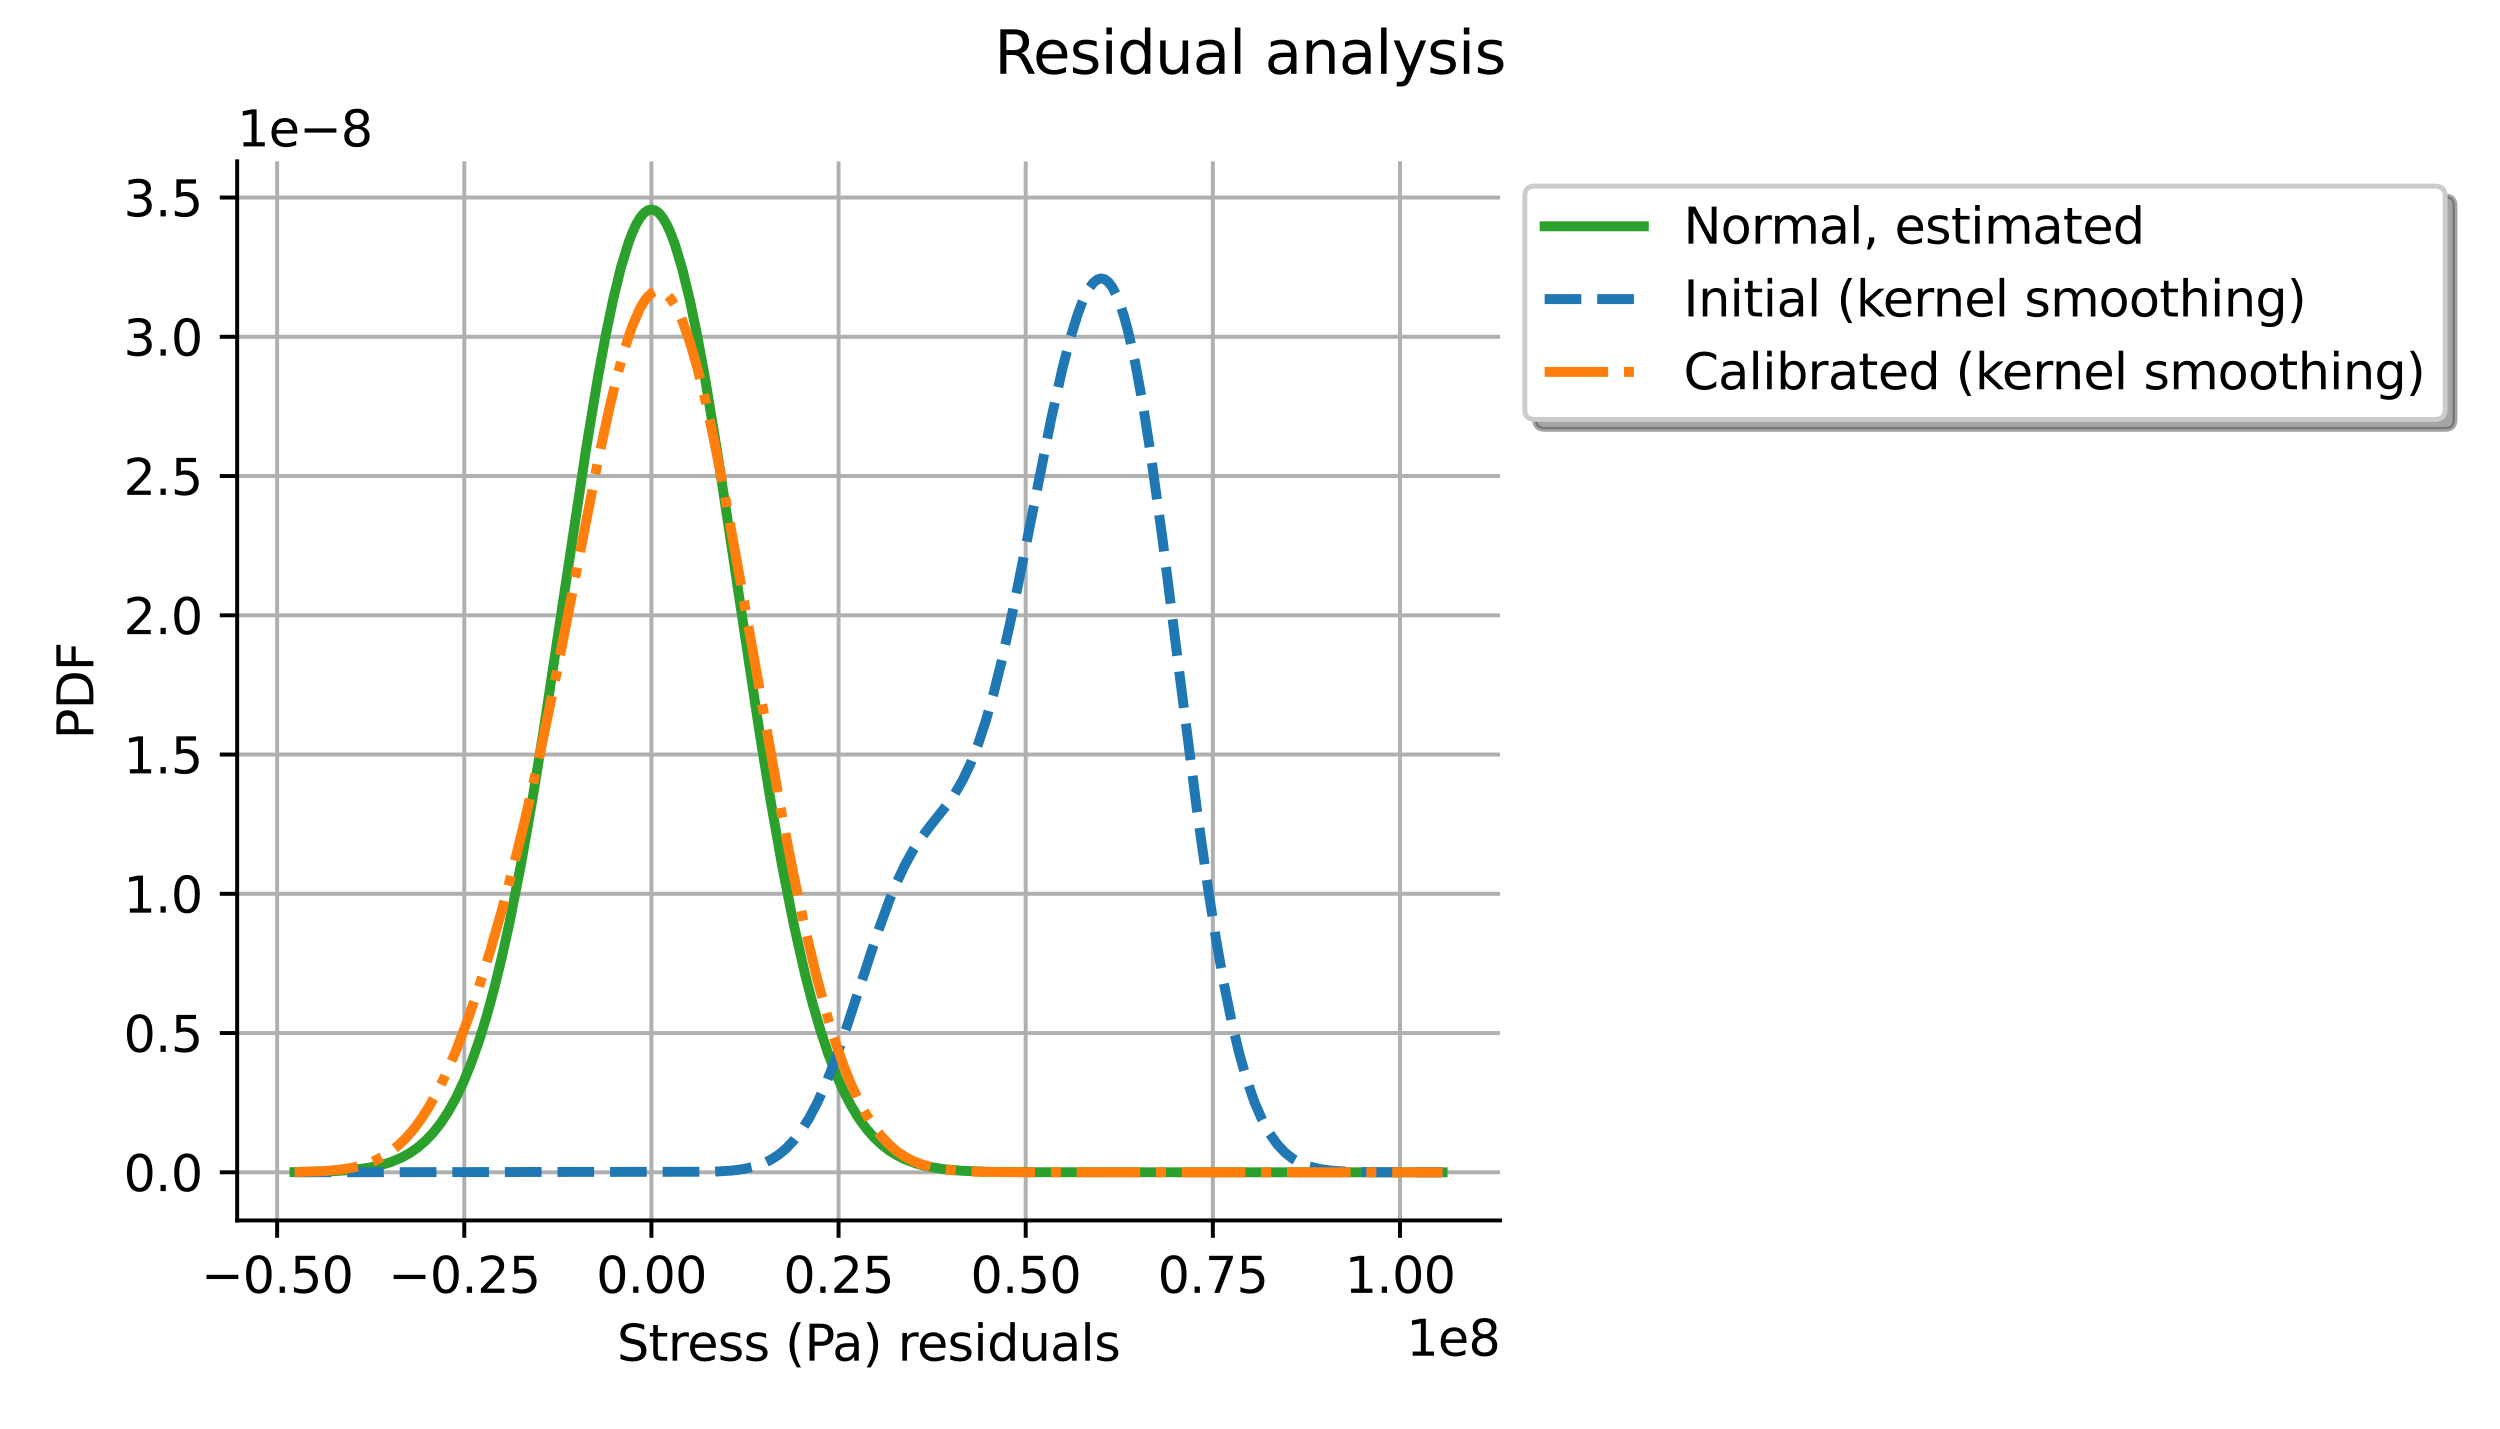 <?xml version="1.0" encoding="utf-8" standalone="no"?>
<!DOCTYPE svg PUBLIC "-//W3C//DTD SVG 1.1//EN"
  "http://www.w3.org/Graphics/SVG/1.1/DTD/svg11.dtd">
<svg xmlns:xlink="http://www.w3.org/1999/xlink" width="504pt" height="288pt" viewBox="0 0 504 288" xmlns="http://www.w3.org/2000/svg" version="1.1">
 <defs>
  <style type="text/css">*{stroke-linejoin: round; stroke-linecap: butt}</style>
 </defs>
 <g id="figure_1">
  <g id="patch_1">
   <path d="M 0 288 
L 504 288 
L 504 0 
L 0 0 
z
" style="fill: #ffffff"/>
  </g>
  <g id="axes_1">
   <g id="patch_2">
    <path d="M 47.81 246.04 
L 302.4 246.04 
L 302.4 32.52 
L 47.81 32.52 
z
" style="fill: #ffffff"/>
   </g>
   <g id="matplotlib.axis_1">
    <g id="xtick_1">
     <g id="line2d_1">
      <path d="M 55.869 246.04 
L 55.869 32.52 
" clip-path="url(#p44e4ca51fc)" style="fill: none; stroke: #b0b0b0; stroke-width: 0.8; stroke-linecap: square"/>
     </g>
     <g id="line2d_2">
      <defs>
       <path id="m1d52ae27e4" d="M 0 0 
L 0 3.5 
" style="stroke: #000000; stroke-width: 0.8"/>
      </defs>
      <g>
       <use xlink:href="#m1d52ae27e4" x="55.869" y="246.04" style="stroke: #000000; stroke-width: 0.8"/>
      </g>
     </g>
     <g id="text_1">
      <!-- −0.50 -->
      <g transform="translate(40.547 260.638) scale(0.1 -0.1)">
       <defs>
        <path id="DejaVuSans-2212" d="M 678 2272 
L 4684 2272 
L 4684 1741 
L 678 1741 
L 678 2272 
z
" transform="scale(0.016)"/>
        <path id="DejaVuSans-30" d="M 2034 4250 
Q 1547 4250 1301 3770 
Q 1056 3291 1056 2328 
Q 1056 1369 1301 889 
Q 1547 409 2034 409 
Q 2525 409 2770 889 
Q 3016 1369 3016 2328 
Q 3016 3291 2770 3770 
Q 2525 4250 2034 4250 
z
M 2034 4750 
Q 2819 4750 3233 4129 
Q 3647 3509 3647 2328 
Q 3647 1150 3233 529 
Q 2819 -91 2034 -91 
Q 1250 -91 836 529 
Q 422 1150 422 2328 
Q 422 3509 836 4129 
Q 1250 4750 2034 4750 
z
" transform="scale(0.016)"/>
        <path id="DejaVuSans-2e" d="M 684 794 
L 1344 794 
L 1344 0 
L 684 0 
L 684 794 
z
" transform="scale(0.016)"/>
        <path id="DejaVuSans-35" d="M 691 4666 
L 3169 4666 
L 3169 4134 
L 1269 4134 
L 1269 2991 
Q 1406 3038 1543 3061 
Q 1681 3084 1819 3084 
Q 2600 3084 3056 2656 
Q 3513 2228 3513 1497 
Q 3513 744 3044 326 
Q 2575 -91 1722 -91 
Q 1428 -91 1123 -41 
Q 819 9 494 109 
L 494 744 
Q 775 591 1075 516 
Q 1375 441 1709 441 
Q 2250 441 2565 725 
Q 2881 1009 2881 1497 
Q 2881 1984 2565 2268 
Q 2250 2553 1709 2553 
Q 1456 2553 1204 2497 
Q 953 2441 691 2322 
L 691 4666 
z
" transform="scale(0.016)"/>
       </defs>
       <use xlink:href="#DejaVuSans-2212"/>
       <use xlink:href="#DejaVuSans-30" transform="translate(83.789 0)"/>
       <use xlink:href="#DejaVuSans-2e" transform="translate(147.412 0)"/>
       <use xlink:href="#DejaVuSans-35" transform="translate(179.199 0)"/>
       <use xlink:href="#DejaVuSans-30" transform="translate(242.822 0)"/>
      </g>
     </g>
    </g>
    <g id="xtick_2">
     <g id="line2d_3">
      <path d="M 93.598 246.04 
L 93.598 32.52 
" clip-path="url(#p44e4ca51fc)" style="fill: none; stroke: #b0b0b0; stroke-width: 0.8; stroke-linecap: square"/>
     </g>
     <g id="line2d_4">
      <g>
       <use xlink:href="#m1d52ae27e4" x="93.598" y="246.04" style="stroke: #000000; stroke-width: 0.8"/>
      </g>
     </g>
     <g id="text_2">
      <!-- −0.25 -->
      <g transform="translate(78.275 260.638) scale(0.1 -0.1)">
       <defs>
        <path id="DejaVuSans-32" d="M 1228 531 
L 3431 531 
L 3431 0 
L 469 0 
L 469 531 
Q 828 903 1448 1529 
Q 2069 2156 2228 2338 
Q 2531 2678 2651 2914 
Q 2772 3150 2772 3378 
Q 2772 3750 2511 3984 
Q 2250 4219 1831 4219 
Q 1534 4219 1204 4116 
Q 875 4013 500 3803 
L 500 4441 
Q 881 4594 1212 4672 
Q 1544 4750 1819 4750 
Q 2544 4750 2975 4387 
Q 3406 4025 3406 3419 
Q 3406 3131 3298 2873 
Q 3191 2616 2906 2266 
Q 2828 2175 2409 1742 
Q 1991 1309 1228 531 
z
" transform="scale(0.016)"/>
       </defs>
       <use xlink:href="#DejaVuSans-2212"/>
       <use xlink:href="#DejaVuSans-30" transform="translate(83.789 0)"/>
       <use xlink:href="#DejaVuSans-2e" transform="translate(147.412 0)"/>
       <use xlink:href="#DejaVuSans-32" transform="translate(179.199 0)"/>
       <use xlink:href="#DejaVuSans-35" transform="translate(242.822 0)"/>
      </g>
     </g>
    </g>
    <g id="xtick_3">
     <g id="line2d_5">
      <path d="M 131.326 246.04 
L 131.326 32.52 
" clip-path="url(#p44e4ca51fc)" style="fill: none; stroke: #b0b0b0; stroke-width: 0.8; stroke-linecap: square"/>
     </g>
     <g id="line2d_6">
      <g>
       <use xlink:href="#m1d52ae27e4" x="131.326" y="246.04" style="stroke: #000000; stroke-width: 0.8"/>
      </g>
     </g>
     <g id="text_3">
      <!-- 0.00 -->
      <g transform="translate(120.193 260.638) scale(0.1 -0.1)">
       <use xlink:href="#DejaVuSans-30"/>
       <use xlink:href="#DejaVuSans-2e" transform="translate(63.623 0)"/>
       <use xlink:href="#DejaVuSans-30" transform="translate(95.41 0)"/>
       <use xlink:href="#DejaVuSans-30" transform="translate(159.033 0)"/>
      </g>
     </g>
    </g>
    <g id="xtick_4">
     <g id="line2d_7">
      <path d="M 169.054 246.04 
L 169.054 32.52 
" clip-path="url(#p44e4ca51fc)" style="fill: none; stroke: #b0b0b0; stroke-width: 0.8; stroke-linecap: square"/>
     </g>
     <g id="line2d_8">
      <g>
       <use xlink:href="#m1d52ae27e4" x="169.054" y="246.04" style="stroke: #000000; stroke-width: 0.8"/>
      </g>
     </g>
     <g id="text_4">
      <!-- 0.25 -->
      <g transform="translate(157.921 260.638) scale(0.1 -0.1)">
       <use xlink:href="#DejaVuSans-30"/>
       <use xlink:href="#DejaVuSans-2e" transform="translate(63.623 0)"/>
       <use xlink:href="#DejaVuSans-32" transform="translate(95.41 0)"/>
       <use xlink:href="#DejaVuSans-35" transform="translate(159.033 0)"/>
      </g>
     </g>
    </g>
    <g id="xtick_5">
     <g id="line2d_9">
      <path d="M 206.782 246.04 
L 206.782 32.52 
" clip-path="url(#p44e4ca51fc)" style="fill: none; stroke: #b0b0b0; stroke-width: 0.8; stroke-linecap: square"/>
     </g>
     <g id="line2d_10">
      <g>
       <use xlink:href="#m1d52ae27e4" x="206.782" y="246.04" style="stroke: #000000; stroke-width: 0.8"/>
      </g>
     </g>
     <g id="text_5">
      <!-- 0.50 -->
      <g transform="translate(195.649 260.638) scale(0.1 -0.1)">
       <use xlink:href="#DejaVuSans-30"/>
       <use xlink:href="#DejaVuSans-2e" transform="translate(63.623 0)"/>
       <use xlink:href="#DejaVuSans-35" transform="translate(95.41 0)"/>
       <use xlink:href="#DejaVuSans-30" transform="translate(159.033 0)"/>
      </g>
     </g>
    </g>
    <g id="xtick_6">
     <g id="line2d_11">
      <path d="M 244.511 246.04 
L 244.511 32.52 
" clip-path="url(#p44e4ca51fc)" style="fill: none; stroke: #b0b0b0; stroke-width: 0.8; stroke-linecap: square"/>
     </g>
     <g id="line2d_12">
      <g>
       <use xlink:href="#m1d52ae27e4" x="244.511" y="246.04" style="stroke: #000000; stroke-width: 0.8"/>
      </g>
     </g>
     <g id="text_6">
      <!-- 0.75 -->
      <g transform="translate(233.378 260.638) scale(0.1 -0.1)">
       <defs>
        <path id="DejaVuSans-37" d="M 525 4666 
L 3525 4666 
L 3525 4397 
L 1831 0 
L 1172 0 
L 2766 4134 
L 525 4134 
L 525 4666 
z
" transform="scale(0.016)"/>
       </defs>
       <use xlink:href="#DejaVuSans-30"/>
       <use xlink:href="#DejaVuSans-2e" transform="translate(63.623 0)"/>
       <use xlink:href="#DejaVuSans-37" transform="translate(95.41 0)"/>
       <use xlink:href="#DejaVuSans-35" transform="translate(159.033 0)"/>
      </g>
     </g>
    </g>
    <g id="xtick_7">
     <g id="line2d_13">
      <path d="M 282.239 246.04 
L 282.239 32.52 
" clip-path="url(#p44e4ca51fc)" style="fill: none; stroke: #b0b0b0; stroke-width: 0.8; stroke-linecap: square"/>
     </g>
     <g id="line2d_14">
      <g>
       <use xlink:href="#m1d52ae27e4" x="282.239" y="246.04" style="stroke: #000000; stroke-width: 0.8"/>
      </g>
     </g>
     <g id="text_7">
      <!-- 1.00 -->
      <g transform="translate(271.106 260.638) scale(0.1 -0.1)">
       <defs>
        <path id="DejaVuSans-31" d="M 794 531 
L 1825 531 
L 1825 4091 
L 703 3866 
L 703 4441 
L 1819 4666 
L 2450 4666 
L 2450 531 
L 3481 531 
L 3481 0 
L 794 0 
L 794 531 
z
" transform="scale(0.016)"/>
       </defs>
       <use xlink:href="#DejaVuSans-31"/>
       <use xlink:href="#DejaVuSans-2e" transform="translate(63.623 0)"/>
       <use xlink:href="#DejaVuSans-30" transform="translate(95.41 0)"/>
       <use xlink:href="#DejaVuSans-30" transform="translate(159.033 0)"/>
      </g>
     </g>
    </g>
    <g id="text_8">
     <!-- Stress (Pa) residuals -->
     <g transform="translate(124.394 274.317) scale(0.1 -0.1)">
      <defs>
       <path id="DejaVuSans-53" d="M 3425 4513 
L 3425 3897 
Q 3066 4069 2747 4153 
Q 2428 4238 2131 4238 
Q 1616 4238 1336 4038 
Q 1056 3838 1056 3469 
Q 1056 3159 1242 3001 
Q 1428 2844 1947 2747 
L 2328 2669 
Q 3034 2534 3370 2195 
Q 3706 1856 3706 1288 
Q 3706 609 3251 259 
Q 2797 -91 1919 -91 
Q 1588 -91 1214 -16 
Q 841 59 441 206 
L 441 856 
Q 825 641 1194 531 
Q 1563 422 1919 422 
Q 2459 422 2753 634 
Q 3047 847 3047 1241 
Q 3047 1584 2836 1778 
Q 2625 1972 2144 2069 
L 1759 2144 
Q 1053 2284 737 2584 
Q 422 2884 422 3419 
Q 422 4038 858 4394 
Q 1294 4750 2059 4750 
Q 2388 4750 2728 4690 
Q 3069 4631 3425 4513 
z
" transform="scale(0.016)"/>
       <path id="DejaVuSans-74" d="M 1172 4494 
L 1172 3500 
L 2356 3500 
L 2356 3053 
L 1172 3053 
L 1172 1153 
Q 1172 725 1289 603 
Q 1406 481 1766 481 
L 2356 481 
L 2356 0 
L 1766 0 
Q 1100 0 847 248 
Q 594 497 594 1153 
L 594 3053 
L 172 3053 
L 172 3500 
L 594 3500 
L 594 4494 
L 1172 4494 
z
" transform="scale(0.016)"/>
       <path id="DejaVuSans-72" d="M 2631 2963 
Q 2534 3019 2420 3045 
Q 2306 3072 2169 3072 
Q 1681 3072 1420 2755 
Q 1159 2438 1159 1844 
L 1159 0 
L 581 0 
L 581 3500 
L 1159 3500 
L 1159 2956 
Q 1341 3275 1631 3429 
Q 1922 3584 2338 3584 
Q 2397 3584 2469 3576 
Q 2541 3569 2628 3553 
L 2631 2963 
z
" transform="scale(0.016)"/>
       <path id="DejaVuSans-65" d="M 3597 1894 
L 3597 1613 
L 953 1613 
Q 991 1019 1311 708 
Q 1631 397 2203 397 
Q 2534 397 2845 478 
Q 3156 559 3463 722 
L 3463 178 
Q 3153 47 2828 -22 
Q 2503 -91 2169 -91 
Q 1331 -91 842 396 
Q 353 884 353 1716 
Q 353 2575 817 3079 
Q 1281 3584 2069 3584 
Q 2775 3584 3186 3129 
Q 3597 2675 3597 1894 
z
M 3022 2063 
Q 3016 2534 2758 2815 
Q 2500 3097 2075 3097 
Q 1594 3097 1305 2825 
Q 1016 2553 972 2059 
L 3022 2063 
z
" transform="scale(0.016)"/>
       <path id="DejaVuSans-73" d="M 2834 3397 
L 2834 2853 
Q 2591 2978 2328 3040 
Q 2066 3103 1784 3103 
Q 1356 3103 1142 2972 
Q 928 2841 928 2578 
Q 928 2378 1081 2264 
Q 1234 2150 1697 2047 
L 1894 2003 
Q 2506 1872 2764 1633 
Q 3022 1394 3022 966 
Q 3022 478 2636 193 
Q 2250 -91 1575 -91 
Q 1294 -91 989 -36 
Q 684 19 347 128 
L 347 722 
Q 666 556 975 473 
Q 1284 391 1588 391 
Q 1994 391 2212 530 
Q 2431 669 2431 922 
Q 2431 1156 2273 1281 
Q 2116 1406 1581 1522 
L 1381 1569 
Q 847 1681 609 1914 
Q 372 2147 372 2553 
Q 372 3047 722 3315 
Q 1072 3584 1716 3584 
Q 2034 3584 2315 3537 
Q 2597 3491 2834 3397 
z
" transform="scale(0.016)"/>
       <path id="DejaVuSans-20" transform="scale(0.016)"/>
       <path id="DejaVuSans-28" d="M 1984 4856 
Q 1566 4138 1362 3434 
Q 1159 2731 1159 2009 
Q 1159 1288 1364 580 
Q 1569 -128 1984 -844 
L 1484 -844 
Q 1016 -109 783 600 
Q 550 1309 550 2009 
Q 550 2706 781 3412 
Q 1013 4119 1484 4856 
L 1984 4856 
z
" transform="scale(0.016)"/>
       <path id="DejaVuSans-50" d="M 1259 4147 
L 1259 2394 
L 2053 2394 
Q 2494 2394 2734 2622 
Q 2975 2850 2975 3272 
Q 2975 3691 2734 3919 
Q 2494 4147 2053 4147 
L 1259 4147 
z
M 628 4666 
L 2053 4666 
Q 2838 4666 3239 4311 
Q 3641 3956 3641 3272 
Q 3641 2581 3239 2228 
Q 2838 1875 2053 1875 
L 1259 1875 
L 1259 0 
L 628 0 
L 628 4666 
z
" transform="scale(0.016)"/>
       <path id="DejaVuSans-61" d="M 2194 1759 
Q 1497 1759 1228 1600 
Q 959 1441 959 1056 
Q 959 750 1161 570 
Q 1363 391 1709 391 
Q 2188 391 2477 730 
Q 2766 1069 2766 1631 
L 2766 1759 
L 2194 1759 
z
M 3341 1997 
L 3341 0 
L 2766 0 
L 2766 531 
Q 2569 213 2275 61 
Q 1981 -91 1556 -91 
Q 1019 -91 701 211 
Q 384 513 384 1019 
Q 384 1609 779 1909 
Q 1175 2209 1959 2209 
L 2766 2209 
L 2766 2266 
Q 2766 2663 2505 2880 
Q 2244 3097 1772 3097 
Q 1472 3097 1187 3025 
Q 903 2953 641 2809 
L 641 3341 
Q 956 3463 1253 3523 
Q 1550 3584 1831 3584 
Q 2591 3584 2966 3190 
Q 3341 2797 3341 1997 
z
" transform="scale(0.016)"/>
       <path id="DejaVuSans-29" d="M 513 4856 
L 1013 4856 
Q 1481 4119 1714 3412 
Q 1947 2706 1947 2009 
Q 1947 1309 1714 600 
Q 1481 -109 1013 -844 
L 513 -844 
Q 928 -128 1133 580 
Q 1338 1288 1338 2009 
Q 1338 2731 1133 3434 
Q 928 4138 513 4856 
z
" transform="scale(0.016)"/>
       <path id="DejaVuSans-69" d="M 603 3500 
L 1178 3500 
L 1178 0 
L 603 0 
L 603 3500 
z
M 603 4863 
L 1178 4863 
L 1178 4134 
L 603 4134 
L 603 4863 
z
" transform="scale(0.016)"/>
       <path id="DejaVuSans-64" d="M 2906 2969 
L 2906 4863 
L 3481 4863 
L 3481 0 
L 2906 0 
L 2906 525 
Q 2725 213 2448 61 
Q 2172 -91 1784 -91 
Q 1150 -91 751 415 
Q 353 922 353 1747 
Q 353 2572 751 3078 
Q 1150 3584 1784 3584 
Q 2172 3584 2448 3432 
Q 2725 3281 2906 2969 
z
M 947 1747 
Q 947 1113 1208 752 
Q 1469 391 1925 391 
Q 2381 391 2643 752 
Q 2906 1113 2906 1747 
Q 2906 2381 2643 2742 
Q 2381 3103 1925 3103 
Q 1469 3103 1208 2742 
Q 947 2381 947 1747 
z
" transform="scale(0.016)"/>
       <path id="DejaVuSans-75" d="M 544 1381 
L 544 3500 
L 1119 3500 
L 1119 1403 
Q 1119 906 1312 657 
Q 1506 409 1894 409 
Q 2359 409 2629 706 
Q 2900 1003 2900 1516 
L 2900 3500 
L 3475 3500 
L 3475 0 
L 2900 0 
L 2900 538 
Q 2691 219 2414 64 
Q 2138 -91 1772 -91 
Q 1169 -91 856 284 
Q 544 659 544 1381 
z
M 1991 3584 
L 1991 3584 
z
" transform="scale(0.016)"/>
       <path id="DejaVuSans-6c" d="M 603 4863 
L 1178 4863 
L 1178 0 
L 603 0 
L 603 4863 
z
" transform="scale(0.016)"/>
      </defs>
      <use xlink:href="#DejaVuSans-53"/>
      <use xlink:href="#DejaVuSans-74" transform="translate(63.477 0)"/>
      <use xlink:href="#DejaVuSans-72" transform="translate(102.686 0)"/>
      <use xlink:href="#DejaVuSans-65" transform="translate(141.549 0)"/>
      <use xlink:href="#DejaVuSans-73" transform="translate(203.072 0)"/>
      <use xlink:href="#DejaVuSans-73" transform="translate(255.172 0)"/>
      <use xlink:href="#DejaVuSans-20" transform="translate(307.271 0)"/>
      <use xlink:href="#DejaVuSans-28" transform="translate(339.059 0)"/>
      <use xlink:href="#DejaVuSans-50" transform="translate(378.072 0)"/>
      <use xlink:href="#DejaVuSans-61" transform="translate(433.875 0)"/>
      <use xlink:href="#DejaVuSans-29" transform="translate(495.154 0)"/>
      <use xlink:href="#DejaVuSans-20" transform="translate(534.168 0)"/>
      <use xlink:href="#DejaVuSans-72" transform="translate(565.955 0)"/>
      <use xlink:href="#DejaVuSans-65" transform="translate(604.818 0)"/>
      <use xlink:href="#DejaVuSans-73" transform="translate(666.342 0)"/>
      <use xlink:href="#DejaVuSans-69" transform="translate(718.441 0)"/>
      <use xlink:href="#DejaVuSans-64" transform="translate(746.225 0)"/>
      <use xlink:href="#DejaVuSans-75" transform="translate(809.701 0)"/>
      <use xlink:href="#DejaVuSans-61" transform="translate(873.08 0)"/>
      <use xlink:href="#DejaVuSans-6c" transform="translate(934.359 0)"/>
      <use xlink:href="#DejaVuSans-73" transform="translate(962.143 0)"/>
     </g>
    </g>
    <g id="text_9">
     <!-- 1e8 -->
     <g transform="translate(283.522 273.317) scale(0.1 -0.1)">
      <defs>
       <path id="DejaVuSans-38" d="M 2034 2216 
Q 1584 2216 1326 1975 
Q 1069 1734 1069 1313 
Q 1069 891 1326 650 
Q 1584 409 2034 409 
Q 2484 409 2743 651 
Q 3003 894 3003 1313 
Q 3003 1734 2745 1975 
Q 2488 2216 2034 2216 
z
M 1403 2484 
Q 997 2584 770 2862 
Q 544 3141 544 3541 
Q 544 4100 942 4425 
Q 1341 4750 2034 4750 
Q 2731 4750 3128 4425 
Q 3525 4100 3525 3541 
Q 3525 3141 3298 2862 
Q 3072 2584 2669 2484 
Q 3125 2378 3379 2068 
Q 3634 1759 3634 1313 
Q 3634 634 3220 271 
Q 2806 -91 2034 -91 
Q 1263 -91 848 271 
Q 434 634 434 1313 
Q 434 1759 690 2068 
Q 947 2378 1403 2484 
z
M 1172 3481 
Q 1172 3119 1398 2916 
Q 1625 2713 2034 2713 
Q 2441 2713 2670 2916 
Q 2900 3119 2900 3481 
Q 2900 3844 2670 4047 
Q 2441 4250 2034 4250 
Q 1625 4250 1398 4047 
Q 1172 3844 1172 3481 
z
" transform="scale(0.016)"/>
      </defs>
      <use xlink:href="#DejaVuSans-31"/>
      <use xlink:href="#DejaVuSans-65" transform="translate(63.623 0)"/>
      <use xlink:href="#DejaVuSans-38" transform="translate(125.146 0)"/>
     </g>
    </g>
   </g>
   <g id="matplotlib.axis_2">
    <g id="ytick_1">
     <g id="line2d_15">
      <path d="M 47.81 236.335 
L 302.4 236.335 
" clip-path="url(#p44e4ca51fc)" style="fill: none; stroke: #b0b0b0; stroke-width: 0.8; stroke-linecap: square"/>
     </g>
     <g id="line2d_16">
      <defs>
       <path id="mc9e855c7e8" d="M 0 0 
L -3.5 0 
" style="stroke: #000000; stroke-width: 0.8"/>
      </defs>
      <g>
       <use xlink:href="#mc9e855c7e8" x="47.81" y="236.335" style="stroke: #000000; stroke-width: 0.8"/>
      </g>
     </g>
     <g id="text_10">
      <!-- 0.0 -->
      <g transform="translate(24.907 240.134) scale(0.1 -0.1)">
       <use xlink:href="#DejaVuSans-30"/>
       <use xlink:href="#DejaVuSans-2e" transform="translate(63.623 0)"/>
       <use xlink:href="#DejaVuSans-30" transform="translate(95.41 0)"/>
      </g>
     </g>
    </g>
    <g id="ytick_2">
     <g id="line2d_17">
      <path d="M 47.81 208.262 
L 302.4 208.262 
" clip-path="url(#p44e4ca51fc)" style="fill: none; stroke: #b0b0b0; stroke-width: 0.8; stroke-linecap: square"/>
     </g>
     <g id="line2d_18">
      <g>
       <use xlink:href="#mc9e855c7e8" x="47.81" y="208.262" style="stroke: #000000; stroke-width: 0.8"/>
      </g>
     </g>
     <g id="text_11">
      <!-- 0.5 -->
      <g transform="translate(24.907 212.061) scale(0.1 -0.1)">
       <use xlink:href="#DejaVuSans-30"/>
       <use xlink:href="#DejaVuSans-2e" transform="translate(63.623 0)"/>
       <use xlink:href="#DejaVuSans-35" transform="translate(95.41 0)"/>
      </g>
     </g>
    </g>
    <g id="ytick_3">
     <g id="line2d_19">
      <path d="M 47.81 180.189 
L 302.4 180.189 
" clip-path="url(#p44e4ca51fc)" style="fill: none; stroke: #b0b0b0; stroke-width: 0.8; stroke-linecap: square"/>
     </g>
     <g id="line2d_20">
      <g>
       <use xlink:href="#mc9e855c7e8" x="47.81" y="180.189" style="stroke: #000000; stroke-width: 0.8"/>
      </g>
     </g>
     <g id="text_12">
      <!-- 1.0 -->
      <g transform="translate(24.907 183.988) scale(0.1 -0.1)">
       <use xlink:href="#DejaVuSans-31"/>
       <use xlink:href="#DejaVuSans-2e" transform="translate(63.623 0)"/>
       <use xlink:href="#DejaVuSans-30" transform="translate(95.41 0)"/>
      </g>
     </g>
    </g>
    <g id="ytick_4">
     <g id="line2d_21">
      <path d="M 47.81 152.115 
L 302.4 152.115 
" clip-path="url(#p44e4ca51fc)" style="fill: none; stroke: #b0b0b0; stroke-width: 0.8; stroke-linecap: square"/>
     </g>
     <g id="line2d_22">
      <g>
       <use xlink:href="#mc9e855c7e8" x="47.81" y="152.115" style="stroke: #000000; stroke-width: 0.8"/>
      </g>
     </g>
     <g id="text_13">
      <!-- 1.5 -->
      <g transform="translate(24.907 155.915) scale(0.1 -0.1)">
       <use xlink:href="#DejaVuSans-31"/>
       <use xlink:href="#DejaVuSans-2e" transform="translate(63.623 0)"/>
       <use xlink:href="#DejaVuSans-35" transform="translate(95.41 0)"/>
      </g>
     </g>
    </g>
    <g id="ytick_5">
     <g id="line2d_23">
      <path d="M 47.81 124.042 
L 302.4 124.042 
" clip-path="url(#p44e4ca51fc)" style="fill: none; stroke: #b0b0b0; stroke-width: 0.8; stroke-linecap: square"/>
     </g>
     <g id="line2d_24">
      <g>
       <use xlink:href="#mc9e855c7e8" x="47.81" y="124.042" style="stroke: #000000; stroke-width: 0.8"/>
      </g>
     </g>
     <g id="text_14">
      <!-- 2.0 -->
      <g transform="translate(24.907 127.842) scale(0.1 -0.1)">
       <use xlink:href="#DejaVuSans-32"/>
       <use xlink:href="#DejaVuSans-2e" transform="translate(63.623 0)"/>
       <use xlink:href="#DejaVuSans-30" transform="translate(95.41 0)"/>
      </g>
     </g>
    </g>
    <g id="ytick_6">
     <g id="line2d_25">
      <path d="M 47.81 95.969 
L 302.4 95.969 
" clip-path="url(#p44e4ca51fc)" style="fill: none; stroke: #b0b0b0; stroke-width: 0.8; stroke-linecap: square"/>
     </g>
     <g id="line2d_26">
      <g>
       <use xlink:href="#mc9e855c7e8" x="47.81" y="95.969" style="stroke: #000000; stroke-width: 0.8"/>
      </g>
     </g>
     <g id="text_15">
      <!-- 2.5 -->
      <g transform="translate(24.907 99.769) scale(0.1 -0.1)">
       <use xlink:href="#DejaVuSans-32"/>
       <use xlink:href="#DejaVuSans-2e" transform="translate(63.623 0)"/>
       <use xlink:href="#DejaVuSans-35" transform="translate(95.41 0)"/>
      </g>
     </g>
    </g>
    <g id="ytick_7">
     <g id="line2d_27">
      <path d="M 47.81 67.896 
L 302.4 67.896 
" clip-path="url(#p44e4ca51fc)" style="fill: none; stroke: #b0b0b0; stroke-width: 0.8; stroke-linecap: square"/>
     </g>
     <g id="line2d_28">
      <g>
       <use xlink:href="#mc9e855c7e8" x="47.81" y="67.896" style="stroke: #000000; stroke-width: 0.8"/>
      </g>
     </g>
     <g id="text_16">
      <!-- 3.0 -->
      <g transform="translate(24.907 71.696) scale(0.1 -0.1)">
       <defs>
        <path id="DejaVuSans-33" d="M 2597 2516 
Q 3050 2419 3304 2112 
Q 3559 1806 3559 1356 
Q 3559 666 3084 287 
Q 2609 -91 1734 -91 
Q 1441 -91 1130 -33 
Q 819 25 488 141 
L 488 750 
Q 750 597 1062 519 
Q 1375 441 1716 441 
Q 2309 441 2620 675 
Q 2931 909 2931 1356 
Q 2931 1769 2642 2001 
Q 2353 2234 1838 2234 
L 1294 2234 
L 1294 2753 
L 1863 2753 
Q 2328 2753 2575 2939 
Q 2822 3125 2822 3475 
Q 2822 3834 2567 4026 
Q 2313 4219 1838 4219 
Q 1578 4219 1281 4162 
Q 984 4106 628 3988 
L 628 4550 
Q 988 4650 1302 4700 
Q 1616 4750 1894 4750 
Q 2613 4750 3031 4423 
Q 3450 4097 3450 3541 
Q 3450 3153 3228 2886 
Q 3006 2619 2597 2516 
z
" transform="scale(0.016)"/>
       </defs>
       <use xlink:href="#DejaVuSans-33"/>
       <use xlink:href="#DejaVuSans-2e" transform="translate(63.623 0)"/>
       <use xlink:href="#DejaVuSans-30" transform="translate(95.41 0)"/>
      </g>
     </g>
    </g>
    <g id="ytick_8">
     <g id="line2d_29">
      <path d="M 47.81 39.823 
L 302.4 39.823 
" clip-path="url(#p44e4ca51fc)" style="fill: none; stroke: #b0b0b0; stroke-width: 0.8; stroke-linecap: square"/>
     </g>
     <g id="line2d_30">
      <g>
       <use xlink:href="#mc9e855c7e8" x="47.81" y="39.823" style="stroke: #000000; stroke-width: 0.8"/>
      </g>
     </g>
     <g id="text_17">
      <!-- 3.5 -->
      <g transform="translate(24.907 43.623) scale(0.1 -0.1)">
       <use xlink:href="#DejaVuSans-33"/>
       <use xlink:href="#DejaVuSans-2e" transform="translate(63.623 0)"/>
       <use xlink:href="#DejaVuSans-35" transform="translate(95.41 0)"/>
      </g>
     </g>
    </g>
    <g id="text_18">
     <!-- PDF -->
     <g transform="translate(18.827 149.021) rotate(-90) scale(0.1 -0.1)">
      <defs>
       <path id="DejaVuSans-44" d="M 1259 4147 
L 1259 519 
L 2022 519 
Q 2988 519 3436 956 
Q 3884 1394 3884 2338 
Q 3884 3275 3436 3711 
Q 2988 4147 2022 4147 
L 1259 4147 
z
M 628 4666 
L 1925 4666 
Q 3281 4666 3915 4102 
Q 4550 3538 4550 2338 
Q 4550 1131 3912 565 
Q 3275 0 1925 0 
L 628 0 
L 628 4666 
z
" transform="scale(0.016)"/>
       <path id="DejaVuSans-46" d="M 628 4666 
L 3309 4666 
L 3309 4134 
L 1259 4134 
L 1259 2759 
L 3109 2759 
L 3109 2228 
L 1259 2228 
L 1259 0 
L 628 0 
L 628 4666 
z
" transform="scale(0.016)"/>
      </defs>
      <use xlink:href="#DejaVuSans-50"/>
      <use xlink:href="#DejaVuSans-44" transform="translate(60.303 0)"/>
      <use xlink:href="#DejaVuSans-46" transform="translate(137.305 0)"/>
     </g>
    </g>
    <g id="text_19">
     <!-- 1e−8 -->
     <g transform="translate(47.81 29.52) scale(0.1 -0.1)">
      <use xlink:href="#DejaVuSans-31"/>
      <use xlink:href="#DejaVuSans-65" transform="translate(63.623 0)"/>
      <use xlink:href="#DejaVuSans-2212" transform="translate(125.146 0)"/>
      <use xlink:href="#DejaVuSans-38" transform="translate(208.936 0)"/>
     </g>
    </g>
   </g>
   <g id="line2d_31">
    <path d="M 59.382 236.296 
L 67.123 236.118 
L 70.993 235.854 
L 74.09 235.459 
L 76.412 234.989 
L 78.734 234.304 
L 81.056 233.324 
L 82.604 232.459 
L 84.152 231.384 
L 85.7 230.061 
L 87.249 228.447 
L 88.797 226.496 
L 90.345 224.159 
L 91.893 221.385 
L 93.441 218.123 
L 94.989 214.324 
L 96.537 209.943 
L 98.086 204.938 
L 99.634 199.279 
L 101.182 192.943 
L 102.73 185.924 
L 105.052 174.139 
L 107.374 160.952 
L 109.697 146.579 
L 113.567 120.931 
L 118.211 90.153 
L 120.533 76.141 
L 122.082 67.735 
L 123.63 60.285 
L 125.178 53.953 
L 126.726 48.88 
L 127.5 46.853 
L 128.274 45.183 
L 129.048 43.878 
L 129.822 42.947 
L 130.596 42.395 
L 131.37 42.225 
L 132.144 42.439 
L 132.918 43.035 
L 133.693 44.009 
L 134.467 45.356 
L 135.241 47.068 
L 136.015 49.135 
L 137.563 54.283 
L 139.111 60.684 
L 140.659 68.194 
L 142.207 76.649 
L 144.529 90.716 
L 147.626 111.076 
L 153.044 147.147 
L 155.366 161.481 
L 157.689 174.617 
L 160.011 186.346 
L 162.333 196.559 
L 163.881 202.516 
L 165.429 207.807 
L 166.977 212.46 
L 168.525 216.511 
L 170.074 220.004 
L 171.622 222.988 
L 173.17 225.512 
L 174.718 227.628 
L 176.266 229.386 
L 177.814 230.832 
L 179.362 232.012 
L 180.91 232.965 
L 182.459 233.729 
L 184.781 234.589 
L 187.103 235.185 
L 190.199 235.695 
L 194.07 236.04 
L 199.488 236.243 
L 209.551 236.326 
L 272.25 236.335 
L 290.828 236.335 
L 290.828 236.335 
" clip-path="url(#p44e4ca51fc)" style="fill: none; stroke: #2ca02c; stroke-width: 2; stroke-linecap: square"/>
   </g>
   <g id="line2d_32">
    <path d="M 59.382 236.335 
L 143.755 236.225 
L 147.626 235.981 
L 149.948 235.663 
L 152.27 235.117 
L 153.818 234.569 
L 155.366 233.824 
L 156.914 232.834 
L 158.463 231.547 
L 160.011 229.914 
L 161.559 227.887 
L 163.107 225.429 
L 164.655 222.516 
L 166.203 219.146 
L 167.751 215.339 
L 170.074 208.923 
L 173.17 199.505 
L 177.04 187.692 
L 179.362 181.336 
L 180.91 177.607 
L 182.459 174.339 
L 184.007 171.53 
L 185.555 169.128 
L 187.877 166.062 
L 190.973 162.19 
L 192.521 159.95 
L 194.07 157.278 
L 195.618 154.027 
L 197.166 150.091 
L 198.714 145.406 
L 200.262 139.96 
L 201.81 133.791 
L 204.132 123.371 
L 207.229 108.008 
L 211.873 84.646 
L 214.195 74.25 
L 215.743 68.262 
L 217.292 63.267 
L 218.066 61.203 
L 218.84 59.461 
L 219.614 58.063 
L 220.388 57.029 
L 221.162 56.38 
L 221.936 56.133 
L 222.71 56.303 
L 223.484 56.901 
L 224.258 57.938 
L 225.032 59.418 
L 225.806 61.343 
L 226.58 63.711 
L 227.354 66.517 
L 228.903 73.393 
L 230.451 81.836 
L 231.999 91.651 
L 234.321 108.378 
L 238.191 139.026 
L 241.288 163.161 
L 243.61 179.595 
L 245.158 189.392 
L 246.706 198.128 
L 248.254 205.752 
L 249.802 212.267 
L 251.35 217.718 
L 252.899 222.184 
L 254.447 225.769 
L 255.995 228.585 
L 257.543 230.754 
L 259.091 232.389 
L 260.639 233.596 
L 262.187 234.47 
L 263.735 235.088 
L 266.058 235.678 
L 268.38 236.003 
L 271.476 236.21 
L 276.895 236.316 
L 290.828 236.335 
L 290.828 236.335 
" clip-path="url(#p44e4ca51fc)" style="fill: none; stroke-dasharray: 7.4,3.2; stroke-dashoffset: 0; stroke: #1f77b4; stroke-width: 2"/>
   </g>
   <g id="line2d_33">
    <path d="M 59.382 236.288 
L 64.801 236.125 
L 68.671 235.79 
L 70.993 235.412 
L 73.315 234.826 
L 75.638 233.948 
L 77.186 233.155 
L 78.734 232.16 
L 80.282 230.932 
L 81.83 229.44 
L 83.378 227.658 
L 84.926 225.562 
L 86.475 223.133 
L 88.023 220.36 
L 89.571 217.239 
L 91.893 211.908 
L 94.215 205.827 
L 96.537 199.038 
L 98.86 191.581 
L 101.182 183.478 
L 103.504 174.725 
L 105.826 165.292 
L 108.922 151.613 
L 112.019 136.708 
L 115.889 116.816 
L 120.533 93.008 
L 122.856 82.231 
L 124.404 75.838 
L 125.952 70.265 
L 127.5 65.655 
L 129.048 62.13 
L 129.822 60.805 
L 130.596 59.785 
L 131.37 59.075 
L 132.144 58.682 
L 132.918 58.606 
L 133.693 58.848 
L 134.467 59.407 
L 135.241 60.279 
L 136.015 61.459 
L 136.789 62.938 
L 137.563 64.708 
L 139.111 69.076 
L 140.659 74.462 
L 142.207 80.749 
L 143.755 87.809 
L 146.078 99.552 
L 149.174 116.65 
L 157.689 164.673 
L 160.011 176.497 
L 162.333 187.33 
L 164.655 197.027 
L 166.977 205.497 
L 168.525 210.444 
L 170.074 214.834 
L 171.622 218.681 
L 173.17 222.01 
L 174.718 224.852 
L 176.266 227.244 
L 177.814 229.23 
L 179.362 230.855 
L 180.91 232.165 
L 182.459 233.205 
L 184.007 234.018 
L 185.555 234.644 
L 187.877 235.309 
L 190.199 235.733 
L 193.296 236.054 
L 197.94 236.255 
L 206.455 236.329 
L 276.12 236.335 
L 290.828 236.335 
L 290.828 236.335 
" clip-path="url(#p44e4ca51fc)" style="fill: none; stroke-dasharray: 12.8,3.2,2,3.2; stroke-dashoffset: 0; stroke: #ff7f0e; stroke-width: 2"/>
   </g>
   <g id="patch_3">
    <path d="M 47.81 246.04 
L 47.81 32.52 
" style="fill: none; stroke: #000000; stroke-width: 0.8; stroke-linejoin: miter; stroke-linecap: square"/>
   </g>
   <g id="patch_4">
    <path d="M 47.81 246.04 
L 302.4 246.04 
" style="fill: none; stroke: #000000; stroke-width: 0.8; stroke-linejoin: miter; stroke-linecap: square"/>
   </g>
   <g id="legend_1">
    <g id="patch_5">
     <path d="M 311.4 86.554 
L 492.931 86.554 
Q 494.931 86.554 494.931 84.554 
L 494.931 41.52 
Q 494.931 39.52 492.931 39.52 
L 311.4 39.52 
Q 309.4 39.52 309.4 41.52 
L 309.4 84.554 
Q 309.4 86.554 311.4 86.554 
z
" style="fill: #4d4d4d; opacity: 0.5; stroke: #4d4d4d; stroke-linejoin: miter"/>
    </g>
    <g id="patch_6">
     <path d="M 309.4 84.554 
L 490.931 84.554 
Q 492.931 84.554 492.931 82.554 
L 492.931 39.52 
Q 492.931 37.52 490.931 37.52 
L 309.4 37.52 
Q 307.4 37.52 307.4 39.52 
L 307.4 82.554 
Q 307.4 84.554 309.4 84.554 
z
" style="fill: #ffffff; stroke: #cccccc; stroke-linejoin: miter"/>
    </g>
    <g id="line2d_34">
     <path d="M 311.4 45.618 
L 321.4 45.618 
L 331.4 45.618 
" style="fill: none; stroke: #2ca02c; stroke-width: 2; stroke-linecap: square"/>
    </g>
    <g id="text_20">
     <!-- Normal, estimated -->
     <g transform="translate(339.4 49.118) scale(0.1 -0.1)">
      <defs>
       <path id="DejaVuSans-4e" d="M 628 4666 
L 1478 4666 
L 3547 763 
L 3547 4666 
L 4159 4666 
L 4159 0 
L 3309 0 
L 1241 3903 
L 1241 0 
L 628 0 
L 628 4666 
z
" transform="scale(0.016)"/>
       <path id="DejaVuSans-6f" d="M 1959 3097 
Q 1497 3097 1228 2736 
Q 959 2375 959 1747 
Q 959 1119 1226 758 
Q 1494 397 1959 397 
Q 2419 397 2687 759 
Q 2956 1122 2956 1747 
Q 2956 2369 2687 2733 
Q 2419 3097 1959 3097 
z
M 1959 3584 
Q 2709 3584 3137 3096 
Q 3566 2609 3566 1747 
Q 3566 888 3137 398 
Q 2709 -91 1959 -91 
Q 1206 -91 779 398 
Q 353 888 353 1747 
Q 353 2609 779 3096 
Q 1206 3584 1959 3584 
z
" transform="scale(0.016)"/>
       <path id="DejaVuSans-6d" d="M 3328 2828 
Q 3544 3216 3844 3400 
Q 4144 3584 4550 3584 
Q 5097 3584 5394 3201 
Q 5691 2819 5691 2113 
L 5691 0 
L 5113 0 
L 5113 2094 
Q 5113 2597 4934 2840 
Q 4756 3084 4391 3084 
Q 3944 3084 3684 2787 
Q 3425 2491 3425 1978 
L 3425 0 
L 2847 0 
L 2847 2094 
Q 2847 2600 2669 2842 
Q 2491 3084 2119 3084 
Q 1678 3084 1418 2786 
Q 1159 2488 1159 1978 
L 1159 0 
L 581 0 
L 581 3500 
L 1159 3500 
L 1159 2956 
Q 1356 3278 1631 3431 
Q 1906 3584 2284 3584 
Q 2666 3584 2933 3390 
Q 3200 3197 3328 2828 
z
" transform="scale(0.016)"/>
       <path id="DejaVuSans-2c" d="M 750 794 
L 1409 794 
L 1409 256 
L 897 -744 
L 494 -744 
L 750 256 
L 750 794 
z
" transform="scale(0.016)"/>
      </defs>
      <use xlink:href="#DejaVuSans-4e"/>
      <use xlink:href="#DejaVuSans-6f" transform="translate(74.805 0)"/>
      <use xlink:href="#DejaVuSans-72" transform="translate(135.986 0)"/>
      <use xlink:href="#DejaVuSans-6d" transform="translate(175.35 0)"/>
      <use xlink:href="#DejaVuSans-61" transform="translate(272.762 0)"/>
      <use xlink:href="#DejaVuSans-6c" transform="translate(334.041 0)"/>
      <use xlink:href="#DejaVuSans-2c" transform="translate(361.824 0)"/>
      <use xlink:href="#DejaVuSans-20" transform="translate(393.611 0)"/>
      <use xlink:href="#DejaVuSans-65" transform="translate(425.398 0)"/>
      <use xlink:href="#DejaVuSans-73" transform="translate(486.922 0)"/>
      <use xlink:href="#DejaVuSans-74" transform="translate(539.021 0)"/>
      <use xlink:href="#DejaVuSans-69" transform="translate(578.23 0)"/>
      <use xlink:href="#DejaVuSans-6d" transform="translate(606.014 0)"/>
      <use xlink:href="#DejaVuSans-61" transform="translate(703.426 0)"/>
      <use xlink:href="#DejaVuSans-74" transform="translate(764.705 0)"/>
      <use xlink:href="#DejaVuSans-65" transform="translate(803.914 0)"/>
      <use xlink:href="#DejaVuSans-64" transform="translate(865.438 0)"/>
     </g>
    </g>
    <g id="line2d_35">
     <path d="M 311.4 60.297 
L 321.4 60.297 
L 331.4 60.297 
" style="fill: none; stroke-dasharray: 7.4,3.2; stroke-dashoffset: 0; stroke: #1f77b4; stroke-width: 2"/>
    </g>
    <g id="text_21">
     <!-- Initial (kernel smoothing) -->
     <g transform="translate(339.4 63.797) scale(0.1 -0.1)">
      <defs>
       <path id="DejaVuSans-49" d="M 628 4666 
L 1259 4666 
L 1259 0 
L 628 0 
L 628 4666 
z
" transform="scale(0.016)"/>
       <path id="DejaVuSans-6e" d="M 3513 2113 
L 3513 0 
L 2938 0 
L 2938 2094 
Q 2938 2591 2744 2837 
Q 2550 3084 2163 3084 
Q 1697 3084 1428 2787 
Q 1159 2491 1159 1978 
L 1159 0 
L 581 0 
L 581 3500 
L 1159 3500 
L 1159 2956 
Q 1366 3272 1645 3428 
Q 1925 3584 2291 3584 
Q 2894 3584 3203 3211 
Q 3513 2838 3513 2113 
z
" transform="scale(0.016)"/>
       <path id="DejaVuSans-6b" d="M 581 4863 
L 1159 4863 
L 1159 1991 
L 2875 3500 
L 3609 3500 
L 1753 1863 
L 3688 0 
L 2938 0 
L 1159 1709 
L 1159 0 
L 581 0 
L 581 4863 
z
" transform="scale(0.016)"/>
       <path id="DejaVuSans-68" d="M 3513 2113 
L 3513 0 
L 2938 0 
L 2938 2094 
Q 2938 2591 2744 2837 
Q 2550 3084 2163 3084 
Q 1697 3084 1428 2787 
Q 1159 2491 1159 1978 
L 1159 0 
L 581 0 
L 581 4863 
L 1159 4863 
L 1159 2956 
Q 1366 3272 1645 3428 
Q 1925 3584 2291 3584 
Q 2894 3584 3203 3211 
Q 3513 2838 3513 2113 
z
" transform="scale(0.016)"/>
       <path id="DejaVuSans-67" d="M 2906 1791 
Q 2906 2416 2648 2759 
Q 2391 3103 1925 3103 
Q 1463 3103 1205 2759 
Q 947 2416 947 1791 
Q 947 1169 1205 825 
Q 1463 481 1925 481 
Q 2391 481 2648 825 
Q 2906 1169 2906 1791 
z
M 3481 434 
Q 3481 -459 3084 -895 
Q 2688 -1331 1869 -1331 
Q 1566 -1331 1297 -1286 
Q 1028 -1241 775 -1147 
L 775 -588 
Q 1028 -725 1275 -790 
Q 1522 -856 1778 -856 
Q 2344 -856 2625 -561 
Q 2906 -266 2906 331 
L 2906 616 
Q 2728 306 2450 153 
Q 2172 0 1784 0 
Q 1141 0 747 490 
Q 353 981 353 1791 
Q 353 2603 747 3093 
Q 1141 3584 1784 3584 
Q 2172 3584 2450 3431 
Q 2728 3278 2906 2969 
L 2906 3500 
L 3481 3500 
L 3481 434 
z
" transform="scale(0.016)"/>
      </defs>
      <use xlink:href="#DejaVuSans-49"/>
      <use xlink:href="#DejaVuSans-6e" transform="translate(29.492 0)"/>
      <use xlink:href="#DejaVuSans-69" transform="translate(92.871 0)"/>
      <use xlink:href="#DejaVuSans-74" transform="translate(120.654 0)"/>
      <use xlink:href="#DejaVuSans-69" transform="translate(159.863 0)"/>
      <use xlink:href="#DejaVuSans-61" transform="translate(187.646 0)"/>
      <use xlink:href="#DejaVuSans-6c" transform="translate(248.926 0)"/>
      <use xlink:href="#DejaVuSans-20" transform="translate(276.709 0)"/>
      <use xlink:href="#DejaVuSans-28" transform="translate(308.496 0)"/>
      <use xlink:href="#DejaVuSans-6b" transform="translate(347.51 0)"/>
      <use xlink:href="#DejaVuSans-65" transform="translate(401.795 0)"/>
      <use xlink:href="#DejaVuSans-72" transform="translate(463.318 0)"/>
      <use xlink:href="#DejaVuSans-6e" transform="translate(502.682 0)"/>
      <use xlink:href="#DejaVuSans-65" transform="translate(566.061 0)"/>
      <use xlink:href="#DejaVuSans-6c" transform="translate(627.584 0)"/>
      <use xlink:href="#DejaVuSans-20" transform="translate(655.367 0)"/>
      <use xlink:href="#DejaVuSans-73" transform="translate(687.154 0)"/>
      <use xlink:href="#DejaVuSans-6d" transform="translate(739.254 0)"/>
      <use xlink:href="#DejaVuSans-6f" transform="translate(836.666 0)"/>
      <use xlink:href="#DejaVuSans-6f" transform="translate(897.848 0)"/>
      <use xlink:href="#DejaVuSans-74" transform="translate(959.029 0)"/>
      <use xlink:href="#DejaVuSans-68" transform="translate(998.238 0)"/>
      <use xlink:href="#DejaVuSans-69" transform="translate(1061.617 0)"/>
      <use xlink:href="#DejaVuSans-6e" transform="translate(1089.4 0)"/>
      <use xlink:href="#DejaVuSans-67" transform="translate(1152.779 0)"/>
      <use xlink:href="#DejaVuSans-29" transform="translate(1216.256 0)"/>
     </g>
    </g>
    <g id="line2d_36">
     <path d="M 311.4 74.975 
L 321.4 74.975 
L 331.4 74.975 
" style="fill: none; stroke-dasharray: 12.8,3.2,2,3.2; stroke-dashoffset: 0; stroke: #ff7f0e; stroke-width: 2"/>
    </g>
    <g id="text_22">
     <!-- Calibrated (kernel smoothing) -->
     <g transform="translate(339.4 78.475) scale(0.1 -0.1)">
      <defs>
       <path id="DejaVuSans-43" d="M 4122 4306 
L 4122 3641 
Q 3803 3938 3442 4084 
Q 3081 4231 2675 4231 
Q 1875 4231 1450 3742 
Q 1025 3253 1025 2328 
Q 1025 1406 1450 917 
Q 1875 428 2675 428 
Q 3081 428 3442 575 
Q 3803 722 4122 1019 
L 4122 359 
Q 3791 134 3420 21 
Q 3050 -91 2638 -91 
Q 1578 -91 968 557 
Q 359 1206 359 2328 
Q 359 3453 968 4101 
Q 1578 4750 2638 4750 
Q 3056 4750 3426 4639 
Q 3797 4528 4122 4306 
z
" transform="scale(0.016)"/>
       <path id="DejaVuSans-62" d="M 3116 1747 
Q 3116 2381 2855 2742 
Q 2594 3103 2138 3103 
Q 1681 3103 1420 2742 
Q 1159 2381 1159 1747 
Q 1159 1113 1420 752 
Q 1681 391 2138 391 
Q 2594 391 2855 752 
Q 3116 1113 3116 1747 
z
M 1159 2969 
Q 1341 3281 1617 3432 
Q 1894 3584 2278 3584 
Q 2916 3584 3314 3078 
Q 3713 2572 3713 1747 
Q 3713 922 3314 415 
Q 2916 -91 2278 -91 
Q 1894 -91 1617 61 
Q 1341 213 1159 525 
L 1159 0 
L 581 0 
L 581 4863 
L 1159 4863 
L 1159 2969 
z
" transform="scale(0.016)"/>
      </defs>
      <use xlink:href="#DejaVuSans-43"/>
      <use xlink:href="#DejaVuSans-61" transform="translate(69.824 0)"/>
      <use xlink:href="#DejaVuSans-6c" transform="translate(131.104 0)"/>
      <use xlink:href="#DejaVuSans-69" transform="translate(158.887 0)"/>
      <use xlink:href="#DejaVuSans-62" transform="translate(186.67 0)"/>
      <use xlink:href="#DejaVuSans-72" transform="translate(250.146 0)"/>
      <use xlink:href="#DejaVuSans-61" transform="translate(291.26 0)"/>
      <use xlink:href="#DejaVuSans-74" transform="translate(352.539 0)"/>
      <use xlink:href="#DejaVuSans-65" transform="translate(391.748 0)"/>
      <use xlink:href="#DejaVuSans-64" transform="translate(453.271 0)"/>
      <use xlink:href="#DejaVuSans-20" transform="translate(516.748 0)"/>
      <use xlink:href="#DejaVuSans-28" transform="translate(548.535 0)"/>
      <use xlink:href="#DejaVuSans-6b" transform="translate(587.549 0)"/>
      <use xlink:href="#DejaVuSans-65" transform="translate(641.834 0)"/>
      <use xlink:href="#DejaVuSans-72" transform="translate(703.357 0)"/>
      <use xlink:href="#DejaVuSans-6e" transform="translate(742.721 0)"/>
      <use xlink:href="#DejaVuSans-65" transform="translate(806.1 0)"/>
      <use xlink:href="#DejaVuSans-6c" transform="translate(867.623 0)"/>
      <use xlink:href="#DejaVuSans-20" transform="translate(895.406 0)"/>
      <use xlink:href="#DejaVuSans-73" transform="translate(927.193 0)"/>
      <use xlink:href="#DejaVuSans-6d" transform="translate(979.293 0)"/>
      <use xlink:href="#DejaVuSans-6f" transform="translate(1076.705 0)"/>
      <use xlink:href="#DejaVuSans-6f" transform="translate(1137.887 0)"/>
      <use xlink:href="#DejaVuSans-74" transform="translate(1199.068 0)"/>
      <use xlink:href="#DejaVuSans-68" transform="translate(1238.277 0)"/>
      <use xlink:href="#DejaVuSans-69" transform="translate(1301.656 0)"/>
      <use xlink:href="#DejaVuSans-6e" transform="translate(1329.439 0)"/>
      <use xlink:href="#DejaVuSans-67" transform="translate(1392.818 0)"/>
      <use xlink:href="#DejaVuSans-29" transform="translate(1456.295 0)"/>
     </g>
    </g>
   </g>
  </g>
  <g id="text_23">
   <!-- Residual analysis -->
   <g transform="translate(200.462 14.878) scale(0.12 -0.12)">
    <defs>
     <path id="DejaVuSans-52" d="M 2841 2188 
Q 3044 2119 3236 1894 
Q 3428 1669 3622 1275 
L 4263 0 
L 3584 0 
L 2988 1197 
Q 2756 1666 2539 1819 
Q 2322 1972 1947 1972 
L 1259 1972 
L 1259 0 
L 628 0 
L 628 4666 
L 2053 4666 
Q 2853 4666 3247 4331 
Q 3641 3997 3641 3322 
Q 3641 2881 3436 2590 
Q 3231 2300 2841 2188 
z
M 1259 4147 
L 1259 2491 
L 2053 2491 
Q 2509 2491 2742 2702 
Q 2975 2913 2975 3322 
Q 2975 3731 2742 3939 
Q 2509 4147 2053 4147 
L 1259 4147 
z
" transform="scale(0.016)"/>
     <path id="DejaVuSans-79" d="M 2059 -325 
Q 1816 -950 1584 -1140 
Q 1353 -1331 966 -1331 
L 506 -1331 
L 506 -850 
L 844 -850 
Q 1081 -850 1212 -737 
Q 1344 -625 1503 -206 
L 1606 56 
L 191 3500 
L 800 3500 
L 1894 763 
L 2988 3500 
L 3597 3500 
L 2059 -325 
z
" transform="scale(0.016)"/>
    </defs>
    <use xlink:href="#DejaVuSans-52"/>
    <use xlink:href="#DejaVuSans-65" transform="translate(64.982 0)"/>
    <use xlink:href="#DejaVuSans-73" transform="translate(126.506 0)"/>
    <use xlink:href="#DejaVuSans-69" transform="translate(178.605 0)"/>
    <use xlink:href="#DejaVuSans-64" transform="translate(206.389 0)"/>
    <use xlink:href="#DejaVuSans-75" transform="translate(269.865 0)"/>
    <use xlink:href="#DejaVuSans-61" transform="translate(333.244 0)"/>
    <use xlink:href="#DejaVuSans-6c" transform="translate(394.523 0)"/>
    <use xlink:href="#DejaVuSans-20" transform="translate(422.307 0)"/>
    <use xlink:href="#DejaVuSans-61" transform="translate(454.094 0)"/>
    <use xlink:href="#DejaVuSans-6e" transform="translate(515.373 0)"/>
    <use xlink:href="#DejaVuSans-61" transform="translate(578.752 0)"/>
    <use xlink:href="#DejaVuSans-6c" transform="translate(640.031 0)"/>
    <use xlink:href="#DejaVuSans-79" transform="translate(667.814 0)"/>
    <use xlink:href="#DejaVuSans-73" transform="translate(726.994 0)"/>
    <use xlink:href="#DejaVuSans-69" transform="translate(779.094 0)"/>
    <use xlink:href="#DejaVuSans-73" transform="translate(806.877 0)"/>
   </g>
  </g>
 </g>
 <defs>
  <clipPath id="p44e4ca51fc">
   <rect x="47.81" y="32.52" width="254.59" height="213.52"/>
  </clipPath>
 </defs>
</svg>
